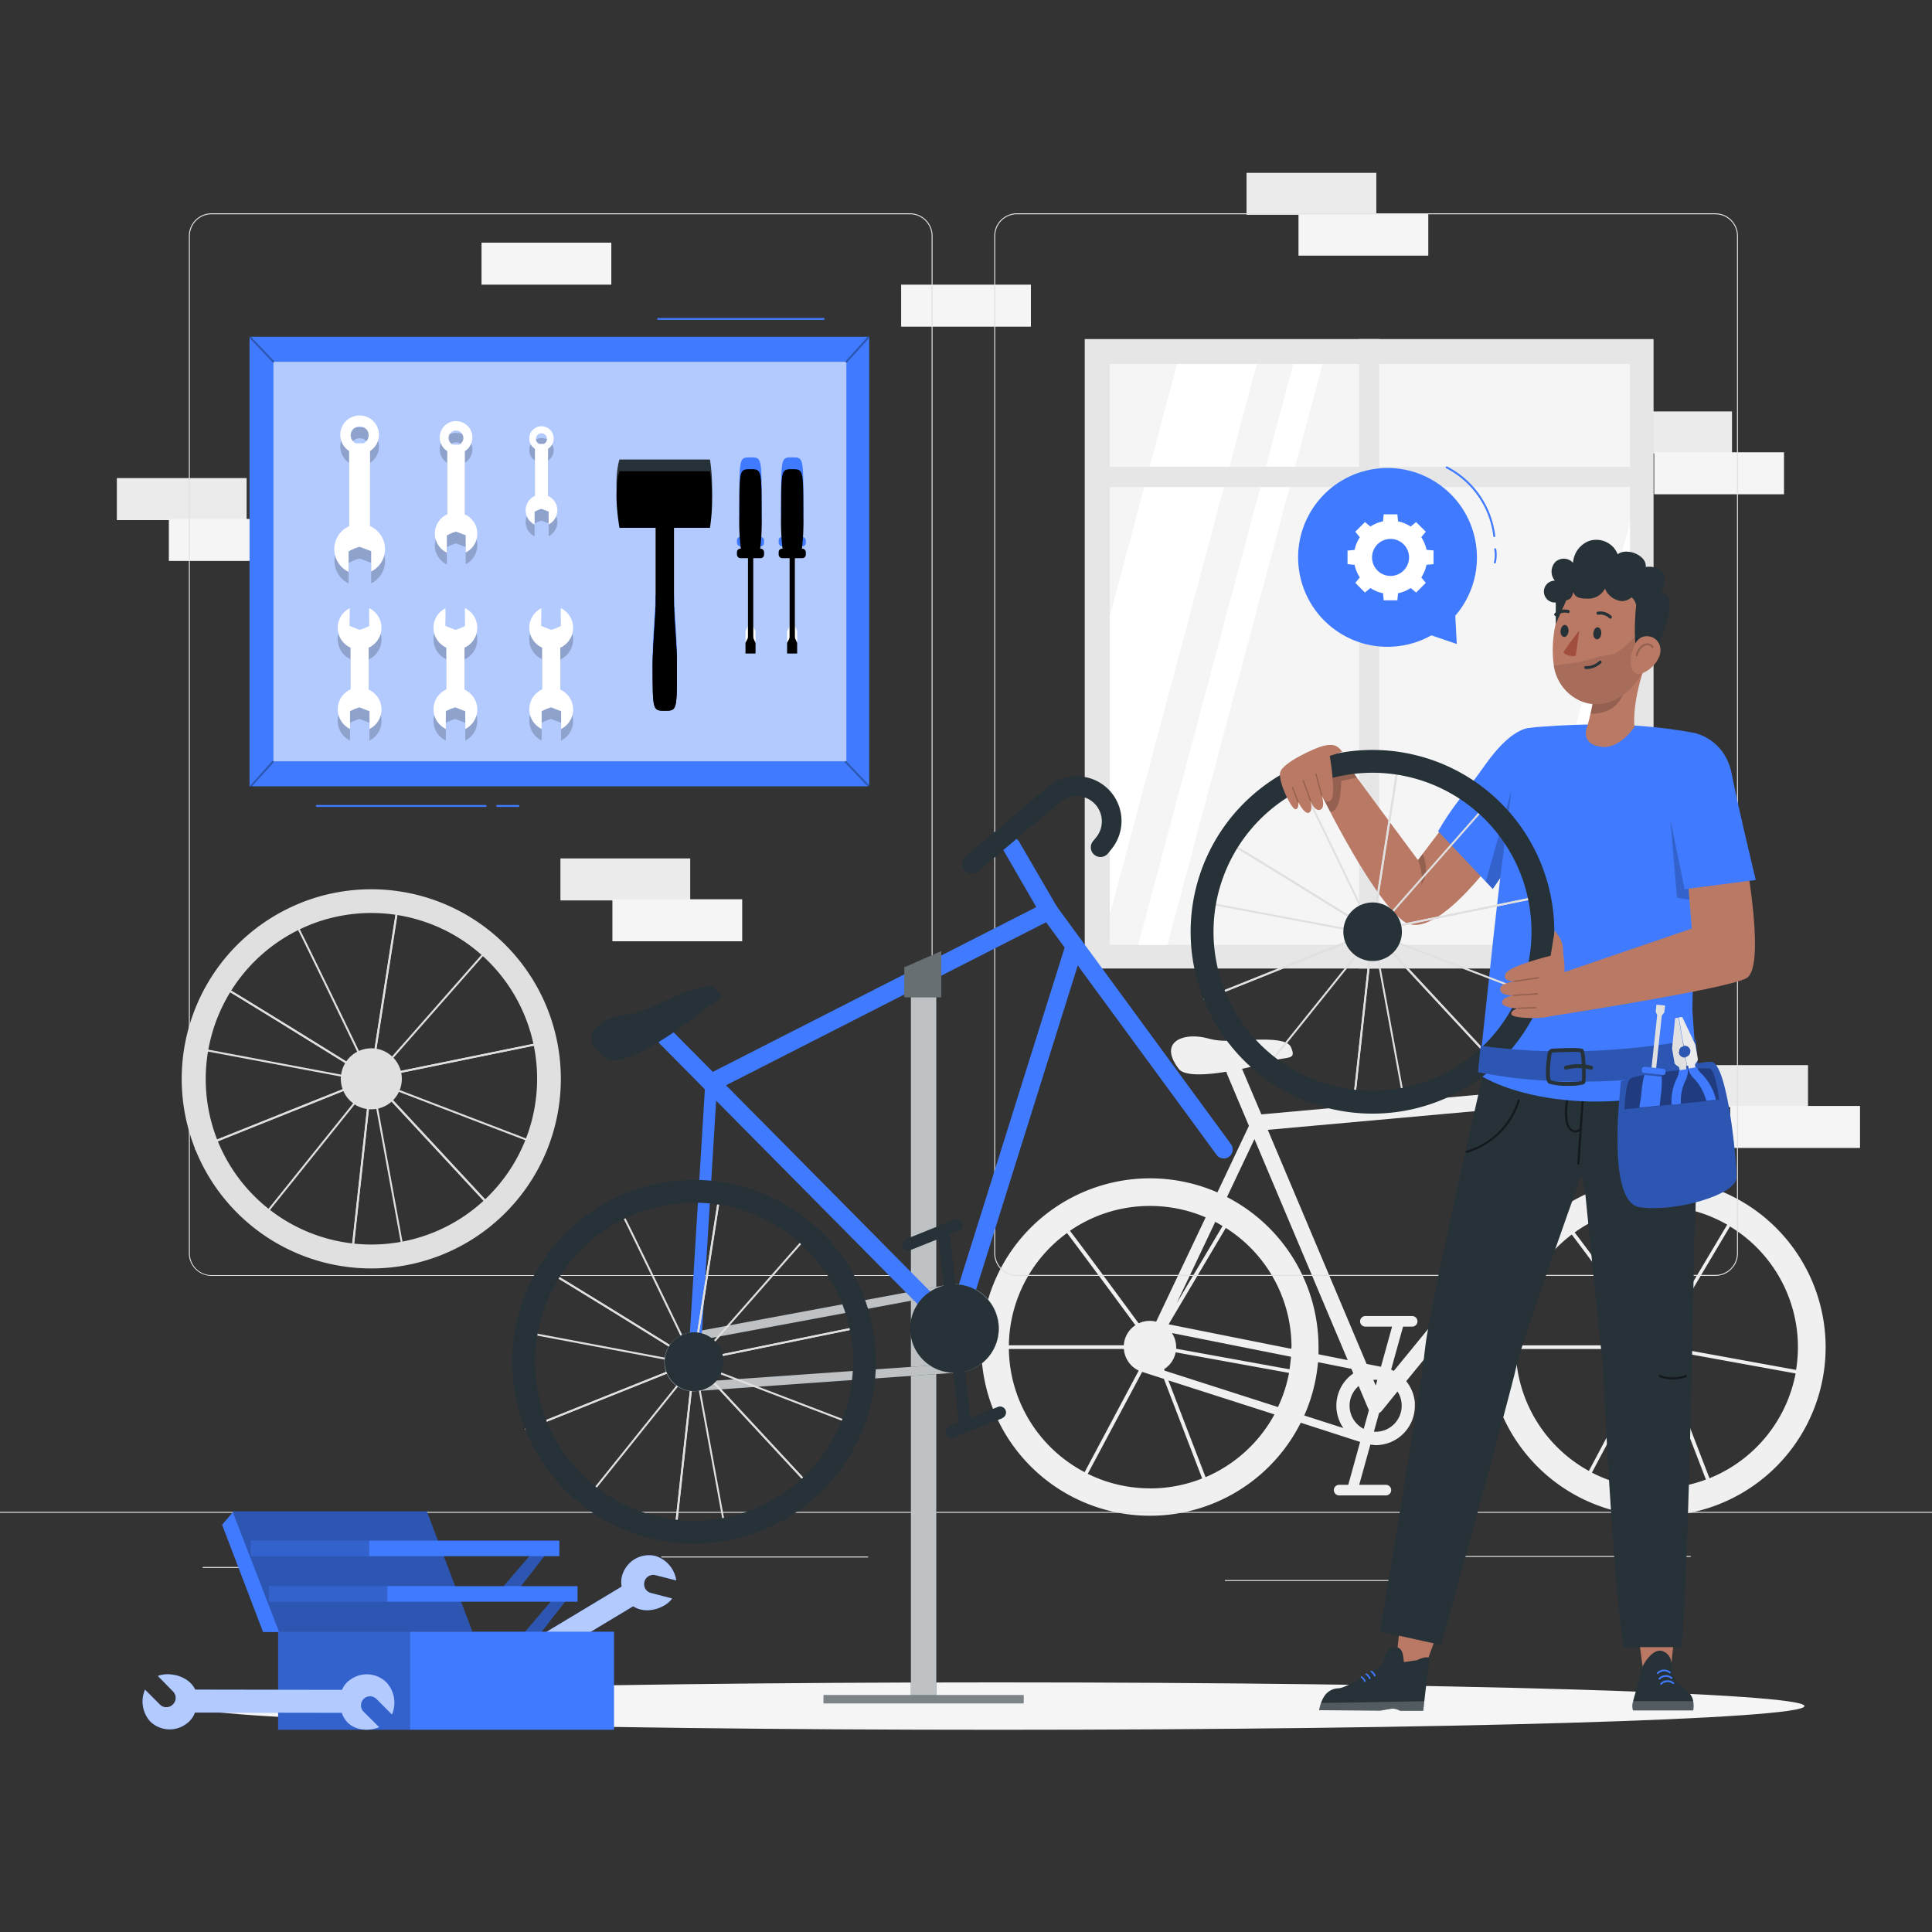 <svg xmlns="http://www.w3.org/2000/svg" viewBox="0 0 500 500"><rect x="0" y="0" width="500" height="500" fill="#333333" stroke="none"/><g id="freepik--background-complete--inject-140"><rect x="434.32" y="275.65" width="33.59" height="10.87" style="fill:#ebebeb"></rect><rect x="447.78" y="286.22" width="33.59" height="10.87" style="fill:#f5f5f5"></rect><rect x="414.65" y="106.48" width="33.59" height="10.87" style="fill:#ebebeb"></rect><rect x="428.11" y="117.05" width="33.59" height="10.87" style="fill:#f5f5f5"></rect><polygon points="91.18 326.32 90.68 326.27 95.81 279.58 50.66 297.66 50.47 297.2 96.39 278.8 91.18 326.32" style="fill:#e0e0e0"></polygon><polygon points="95.72 279.29 95.78 278.93 102.83 233.75 103.32 233.82 96.32 278.65 140.6 269.62 140.7 270.11 95.72 279.29" style="fill:#e0e0e0"></polygon><path d="M126.48,312.16l-30.62-33c-13.17-8.2-38.28-23.76-39.22-24.08l.12-.49c.85.18,35.45,21.71,39.39,24.16l.06,0,30.63,33Z" style="fill:#e0e0e0"></path><polygon points="91.14 326.32 90.65 326.27 95.77 279.58 50.62 297.66 50.44 297.2 96.36 278.8 91.14 326.32" style="fill:#e0e0e0"></polygon><polygon points="95.69 279.29 95.74 278.93 102.79 233.75 103.28 233.82 96.29 278.65 140.56 269.62 140.66 270.11 95.69 279.29" style="fill:#e0e0e0"></polygon><path d="M126.44,312.16l-30.61-33C82.66,271,57.55,255.41,56.6,255.09l.12-.49c.85.18,35.46,21.71,39.4,24.16l0,0,30.64,33Z" style="fill:#e0e0e0"></path><polygon points="66.78 316.99 66.39 316.68 95.8 280.04 48 271.05 48.09 270.55 96.71 279.7 66.78 316.99" style="fill:#e0e0e0"></polygon><polygon points="138.75 296.17 95.88 279.75 96.12 279.48 126.33 245.16 126.71 245.49 96.73 279.54 138.93 295.7 138.75 296.17" style="fill:#e0e0e0"></polygon><path d="M104.17,324l-8.11-44.27c-6.7-14-19.52-40.6-20.14-41.38l.35-.35c.63.61,18.25,37.35,20.26,41.54l0,.06,8.11,44.31Z" style="fill:#e0e0e0"></path><path d="M80.15,239.36a42.9,42.9,0,1,1-23.86,55.79h0a43,43,0,0,1,23.87-55.78m-2.29-5.71A49.06,49.06,0,1,0,141.64,261,49.06,49.06,0,0,0,77.86,233.65Z" style="fill:#e0e0e0"></path><circle cx="96.1" cy="279.19" r="7.9" transform="translate(-187.42 196.74) rotate(-54.79)" style="fill:#e0e0e0"></circle><path d="M428.79,305a43.89,43.89,0,0,0-8.87.9l-6-23.42h0l-2.49-17a2,2,0,0,0-.26-.74l12.56-4.16a5.69,5.69,0,0,1,4.65,10.32l-1.22.7a2.35,2.35,0,0,0,1.18,4.38,2.38,2.38,0,0,0,1.17-.31l1.21-.7a10.39,10.39,0,0,0-8.48-18.85l-23.53,7.79a2.35,2.35,0,0,0,1.48,4.47l7.17-2.38v.08l2.14,14.8-83.06,7.52-5-11.79a73.26,73.26,0,0,0,7.09-1.85c4.6-1.52,7.14-.17,5.57-3.75-1.28-2.92-10.45-1.73-16.63-1.67a16.75,16.75,0,0,1-4.68-.55c-6.44-1.81-13.3.74-7.6,8,1.65,1.72,6.95,1.43,12.21.57a1.86,1.86,0,0,0,.14.55l5.68,13.46-8.16,17.22a43.66,43.66,0,1,0,21.57,59.61L352,373.17l-3.07,11.1h-2.36a1.37,1.37,0,0,0,0,2.74h12.1a1.37,1.37,0,0,0,0-2.74h-6.91l2.89-10.4.19,0A9.23,9.23,0,0,0,356,374h0l.31,0a10.16,10.16,0,0,0,9.85-10.15c0-.2,0-.39,0-.58s0-.21,0-.32-.05-.4-.08-.6,0-.2-.05-.3a6,6,0,0,0-.13-.61l-.06-.26c-.06-.21-.12-.41-.19-.62l-.06-.17a10.15,10.15,0,0,0-1.45-2.67l-.12-.15a.94.94,0,0,0-.09-.12l49.44-60.52,2.58,10A43.68,43.68,0,1,0,428.79,305ZM316.4,317.29l-11.89,20,10-21.08C315.14,316.56,315.78,316.91,316.4,317.29Zm-18.78-5.19a36.34,36.34,0,0,1,14.4,2.95l-12.81,27a6.54,6.54,0,0,0-1.59-.21h0a6.73,6.73,0,0,0-2.94.64c-6.08-8.27-14.3-19.42-17.78-23.95A36.36,36.36,0,0,1,297.62,312.1Zm-21.49,7c3.17,4.16,10.91,14.63,17.71,23.86a6.71,6.71,0,0,0-3,5.2H261.09A36.53,36.53,0,0,1,276.13,319.12Zm-15,30h29.73a6.74,6.74,0,0,0,3.84,5.61l-14,26.28A36.55,36.55,0,0,1,261.09,349.12Zm36.55,36.08a36.35,36.35,0,0,1-16.17-3.76l14.08-26.38a2.67,2.67,0,0,0,.26.09l5.36,1.72,9.91,25.77A36.36,36.36,0,0,1,297.64,385.2ZM312,382.29l-9.63-25.05,27.46,8.81A36.7,36.7,0,0,1,312,382.29Zm18.78-18.14-29.38-9.43-.14-.37a6.71,6.71,0,0,0,3-4.37l29.34,5.33A36.23,36.23,0,0,1,330.73,364.15Zm3-9.77-29.39-5.33c0-.13,0-.26,0-.4a6.65,6.65,0,0,0-1.09-3.66l30.82,6.14C334,352.23,333.9,353.32,333.73,354.38Zm.44-5.3-31.78-6.35,14.8-24.94a36.49,36.49,0,0,1,17,30.86C334.18,348.79,334.17,348.94,334.17,349.08ZM317.54,309.8l7.11-15L348.79,352l-7.56-1.51c0-.61,0-1.22,0-1.83h0A43.67,43.67,0,0,0,317.54,309.8Zm30.12,59.78-10.12-3.25a43.32,43.32,0,0,0,3.56-13.8l8.64,1.72.5,1.19a10.15,10.15,0,0,0-2.58,14.14Zm5.27.21a6.72,6.72,0,0,1-1.31-11.09l2.5,5.92a2.69,2.69,0,0,0,.16.29Zm3.08.75-.45,0,1.35-4.86a2,2,0,0,0,.71-.56l4.05-5a6.67,6.67,0,0,1,1.09,3.66A6.75,6.75,0,0,1,356,370.54Zm-.6-13.45.6,0,.44,0-.41,1.5Zm5.31-2.3-.46-.22-.13-.07-.11-.05,3.09-11.12h2.36a1.37,1.37,0,0,0,0-2.74H353.36a1.37,1.37,0,0,0,0,2.74h6.91l-2.88,10.39-3.72-.74L328.1,292.4,410.29,285l1.79,7Zm68.06-42.69A36.39,36.39,0,0,1,447,316.94L431.72,342.6a6.59,6.59,0,0,0-2.54-.66L421.7,312.8A36.71,36.71,0,0,1,428.78,312.1Zm-11.07,1.73,7.41,28.84c-5.93-8.06-13.95-18.94-17.6-23.72A36.25,36.25,0,0,1,417.71,313.83Zm-10.94,5.67c3.39,4.47,11.08,14.87,17.75,23.94a6.68,6.68,0,0,0-2.45,4.74H392.25A36.52,36.52,0,0,1,406.77,319.5Zm-14.52,29.62h29.82a6.7,6.7,0,0,0,3.13,5.23l-14,26.32A36.52,36.52,0,0,1,392.25,349.12Zm36.54,36.08a36.36,36.36,0,0,1-16.8-4.09l14-26.31a6.81,6.81,0,0,0,2.75.59,7,7,0,0,0,2.05-.32l10.7,27.84A36.31,36.31,0,0,1,428.79,385.2Zm13.62-2.63L431.7,354.72a6.76,6.76,0,0,0,3.65-4.6l29.35,5.33A36.62,36.62,0,0,1,442.41,382.57Zm-6.92-33.38c0-.18,0-.35,0-.54a6.72,6.72,0,0,0-3-5.59l15.23-25.65a36.51,36.51,0,0,1,17.1,37.12Z" style="fill:#f0f0f0"></path><rect x="280.73" y="87.75" width="147.21" height="162.9" style="fill:#e6e6e6"></rect><rect x="287.21" y="94.2" width="134.64" height="150.33" style="fill:#f5f5f5"></rect><polygon points="325.26 94.2 287.21 236.71 287.21 159.56 304.62 94.2 325.26 94.2" style="fill:#fff"></polygon><polygon points="342.27 94.2 302.13 244.53 294.57 244.53 334.7 94.2 342.27 94.2" style="fill:#fff"></polygon><polygon points="421.85 135.19 421.85 212.35 413.32 244.53 392.68 244.53 421.85 135.19" style="fill:#fff"></polygon><rect x="351.72" y="87.75" width="5.23" height="162.9" style="fill:#e6e6e6"></rect><rect x="283.29" y="120.8" width="141.83" height="5.23" style="fill:#e6e6e6"></rect><rect x="30.24" y="123.73" width="33.59" height="10.87" style="fill:#ebebeb"></rect><rect x="43.7" y="134.3" width="33.59" height="10.87" style="fill:#f5f5f5"></rect><rect x="145.04" y="222.16" width="33.59" height="10.87" style="fill:#ebebeb"></rect><rect x="158.49" y="232.73" width="33.59" height="10.87" style="fill:#f5f5f5"></rect><rect x="124.62" y="62.8" width="33.59" height="10.87" style="fill:#f5f5f5"></rect><rect x="233.21" y="73.67" width="33.59" height="10.87" style="fill:#f5f5f5"></rect><rect x="322.6" y="44.73" width="33.59" height="10.87" style="fill:#ebebeb"></rect><rect x="336.05" y="55.29" width="33.59" height="10.87" style="fill:#f5f5f5"></rect><path d="M443.92,330.2H263.17a5.87,5.87,0,0,1-5.86-5.86V61.06a5.87,5.87,0,0,1,5.86-5.86H443.92a5.87,5.87,0,0,1,5.86,5.86V324.34A5.87,5.87,0,0,1,443.92,330.2ZM263.17,55.45a5.62,5.62,0,0,0-5.61,5.61V324.34a5.62,5.62,0,0,0,5.61,5.61H443.92a5.61,5.61,0,0,0,5.61-5.61V61.06a5.61,5.61,0,0,0-5.61-5.61Z" style="fill:#e0e0e0"></path><path d="M235.49,330.2H54.75a5.87,5.87,0,0,1-5.87-5.86V61.06a5.87,5.87,0,0,1,5.87-5.86H235.49a5.86,5.86,0,0,1,5.86,5.86V324.34A5.86,5.86,0,0,1,235.49,330.2ZM54.75,55.45a5.62,5.62,0,0,0-5.62,5.61V324.34A5.62,5.62,0,0,0,54.75,330H235.49a5.61,5.61,0,0,0,5.61-5.61V61.06a5.61,5.61,0,0,0-5.61-5.61Z" style="fill:#e0e0e0"></path><rect y="391.27" width="500" height="0.25" style="fill:#e0e0e0"></rect><rect x="52.46" y="405.53" width="16.06" height="0.25" style="fill:#e0e0e0"></rect><rect x="171.14" y="402.82" width="53.53" height="0.25" style="fill:#e0e0e0"></rect><rect x="69.52" y="414.82" width="36.25" height="0.25" style="fill:#e0e0e0"></rect><rect x="379.14" y="402.69" width="43.19" height="0.25" style="fill:#e0e0e0"></rect><rect x="431.24" y="402.69" width="6.33" height="0.25" style="fill:#e0e0e0"></rect><rect x="317" y="408.92" width="53.89" height="0.25" style="fill:#e0e0e0"></rect></g><g id="freepik--Shadow--inject-140"><path d="M467,441.53c0,3.39-93.51,6.14-208.87,6.14s-208.88-2.75-208.88-6.14,93.52-6.13,208.88-6.13S467,438.15,467,441.53Z" style="fill:#f5f5f5"></path></g><g id="freepik--tools-board--inject-140"><rect x="64.58" y="87.15" width="160.37" height="116.36" style="fill:#407BFF"></rect><rect x="70.77" y="93.64" width="148.27" height="103.38" style="fill:#fff;opacity:0.6"></rect><path d="M95.77,139.22V119.78a5,5,0,1,0-5.41,0v19.44A6.52,6.52,0,0,0,90.22,151v-5.28a13.26,13.26,0,0,1,2.84-1.19l3,1.13V151a6.51,6.51,0,0,0-.25-11.75Zm-2.71-25.8a2.28,2.28,0,0,1,1,4.36H92.11a2.28,2.28,0,0,1,1-4.36Z" style="isolation:isolate;opacity:0.2"></path><path d="M141.83,131.39v-12.2a3.16,3.16,0,1,0-3.39,0v12.2a4.09,4.09,0,0,0-.09,7.41v-3.32a8.11,8.11,0,0,1,1.79-.74l1.85.71v3.31a4.08,4.08,0,0,0-.16-7.37Zm-1.69-16.19a1.43,1.43,0,0,1,1.43,1.44,1.42,1.42,0,0,1-.83,1.29h-1.2a1.41,1.41,0,0,1-.84-1.29A1.43,1.43,0,0,1,140.14,115.2Z" style="isolation:isolate;opacity:0.2"></path><path d="M120.3,136.15V119.81a4.22,4.22,0,1,0-4.54,0v16.34a5.47,5.47,0,0,0-.12,9.92v-4.44a10.68,10.68,0,0,1,2.39-1l2.49.94V146a5.47,5.47,0,0,0-.22-9.87ZM118,114.47a1.92,1.92,0,0,1,.81,3.66h-1.61a1.92,1.92,0,0,1,.8-3.66Z" style="isolation:isolate;opacity:0.2"></path><path d="M95.41,181.46h0V170.67h0a5.66,5.66,0,0,0,.13-10.24V165a11.09,11.09,0,0,1-2.48,1l-2.56-1v-4.59a5.66,5.66,0,0,0,.22,10.2h0v10.79h0a5.66,5.66,0,0,0-.13,10.25v-4.58a11.2,11.2,0,0,1,2.47-1l2.57,1v4.59a5.66,5.66,0,0,0-.22-10.2Z" style="isolation:isolate;opacity:0.2"></path><path d="M120.2,181.46h0V170.67h0a5.65,5.65,0,0,0,.12-10.24V165a11,11,0,0,1-2.47,1l-2.56-1v-4.59a5.66,5.66,0,0,0,.22,10.2h0v10.79h0a5.66,5.66,0,0,0-.13,10.25v-4.58a11.2,11.2,0,0,1,2.47-1l2.57,1v4.59a5.66,5.66,0,0,0-.22-10.2Z" style="isolation:isolate;opacity:0.2"></path><path d="M145,181.46h0V170.67h0a5.65,5.65,0,0,0,.12-10.24V165a11.2,11.2,0,0,1-2.47,1l-2.56-1v-4.59a5.65,5.65,0,0,0,.22,10.2h0v10.79h0a5.66,5.66,0,0,0-.13,10.25v-4.58a11.2,11.2,0,0,1,2.47-1l2.57,1v4.59a5.66,5.66,0,0,0-.22-10.2Z" style="isolation:isolate;opacity:0.2"></path><path d="M174.44,153.9V131.47h-4.78V153.9c0,2.79-.76,10.78-.76,15,0,11.93,0,11.93,3.15,11.93s3.15,0,3.15-11.93C175.2,164.68,174.44,156.71,174.44,153.9Z" style="fill:#fff"></path><path d="M168.9,168.94c0-4.26.76-12.25.76-15h4.78c0,2.81.76,10.78.76,15,0,11.93,0,11.93-3.15,11.93S168.9,180.87,168.9,168.94Z" style="fill:#407BFF"></path><path d="M183.74,133.55H160.31c-.88-5.52-1.15-10.6,0-14.63h23.43A48.7,48.7,0,0,1,183.74,133.55Z" style="fill:#263238"></path><path d="M194.23,166.1h1.3v-2.63a.58.58,0,0,0-.06-.26l-.39-.85a1.42,1.42,0,0,1-.13-.61v-21.3h-1.38v21.27a1.37,1.37,0,0,1-.16.66l-.42.83a.6.6,0,0,0-.06.27v2.62Z" style="fill:#fff"></path><path d="M196.74,138.94a57.8,57.8,0,0,0,.37-8.57c0-12,0-12-2.88-12s-2.89,0-2.89,12a56.29,56.29,0,0,0,.38,8.57Z" style="fill:#407BFF"></path><rect x="190.72" y="138.94" width="7.02" height="2.46" rx="0.88" style="fill:#407BFF"></rect><path d="M205,166.1h1.3v-2.63a.75.75,0,0,0-.05-.26l-.39-.85a1.43,1.43,0,0,1-.14-.61v-21.3h-1.38v21.27a1.49,1.49,0,0,1-.15.66l-.42.83a.5.5,0,0,0-.07.27v2.62Z" style="fill:#fff"></path><path d="M207.54,138.94a57.8,57.8,0,0,0,.37-8.57c0-12,0-12-2.88-12s-2.88,0-2.88,12a57.8,57.8,0,0,0,.37,8.57Z" style="fill:#407BFF"></path><rect x="201.52" y="138.94" width="7.02" height="2.46" rx="0.88" style="fill:#407BFF"></rect><path d="M95.77,136.17V116.73a5,5,0,1,0-5.41,0v19.44A6.52,6.52,0,0,0,90.22,148V142.7a13.26,13.26,0,0,1,2.84-1.19l3,1.13v5.28a6.51,6.51,0,0,0-.25-11.75Zm-2.71-25.8a2.28,2.28,0,0,1,1,4.36H92.11a2.28,2.28,0,0,1,1-4.36Z" style="fill:#fff"></path><path d="M141.83,128.34v-12.2a3.16,3.16,0,1,0-3.39,0v12.2a4.09,4.09,0,0,0-.09,7.41v-3.31a8.1,8.1,0,0,1,1.79-.75l1.85.71v3.31a4.08,4.08,0,0,0-.16-7.37Zm-1.69-16.19a1.43,1.43,0,0,1,1.43,1.44,1.42,1.42,0,0,1-.83,1.29h-1.2a1.41,1.41,0,0,1-.84-1.29A1.43,1.43,0,0,1,140.14,112.15Z" style="fill:#fff"></path><path d="M120.3,133.1V116.76a4.22,4.22,0,1,0-4.54,0V133.1a5.47,5.47,0,0,0-.12,9.92v-4.44a10.68,10.68,0,0,1,2.39-1l2.49.94V143a5.47,5.47,0,0,0-.22-9.87ZM118,111.42a1.92,1.92,0,0,1,.81,3.66h-1.61a1.92,1.92,0,0,1,.8-3.66Z" style="fill:#fff"></path><path d="M95.41,178.42h0v-10.8h0a5.66,5.66,0,0,0,.13-10.24V162a11.09,11.09,0,0,1-2.48,1l-2.56-1v-4.58a5.65,5.65,0,0,0,.22,10.19h0v10.8h0a5.66,5.66,0,0,0-.13,10.24v-4.58a11.2,11.2,0,0,1,2.47-1l2.57,1v4.59a5.65,5.65,0,0,0-.22-10.19Z" style="fill:#fff"></path><path d="M120.2,178.42h0v-10.8h0a5.65,5.65,0,0,0,.12-10.24V162a11,11,0,0,1-2.47,1l-2.56-1v-4.58a5.65,5.65,0,0,0,.22,10.19h0v10.8h0a5.66,5.66,0,0,0-.13,10.24v-4.58a11.2,11.2,0,0,1,2.47-1l2.57,1v4.59a5.65,5.65,0,0,0-.22-10.19Z" style="fill:#fff"></path><path d="M145,178.42h0v-10.8h0a5.65,5.65,0,0,0,.12-10.24V162a11.2,11.2,0,0,1-2.47,1l-2.56-1v-4.58a5.64,5.64,0,0,0,.22,10.19h0v10.8h0a5.65,5.65,0,0,0-.13,10.24v-4.58a11.2,11.2,0,0,1,2.47-1l2.57,1v4.59a5.65,5.65,0,0,0-.22-10.19Z" style="fill:#fff"></path><path d="M219,93.89a.27.27,0,0,1-.17-.06.26.26,0,0,1,0-.36l5.64-6.22a.25.25,0,0,1,.35,0,.26.26,0,0,1,0,.36l-5.63,6.22A.27.27,0,0,1,219,93.89Z" style="opacity:0.3"></path><path d="M70.77,93.89a.27.27,0,0,1-.18-.08l-6-6.3a.25.25,0,0,1,0-.35.26.26,0,0,1,.36,0l6,6.3a.25.25,0,0,1,0,.35A.24.24,0,0,1,70.77,93.89Z" style="opacity:0.3"></path><path d="M65,203.64a.27.27,0,0,1-.17-.06.26.26,0,0,1,0-.36L70.42,197a.25.25,0,0,1,.35,0,.26.26,0,0,1,0,.36l-5.64,6.22A.27.27,0,0,1,65,203.64Z" style="opacity:0.3"></path><path d="M224.85,203.72a.25.25,0,0,1-.18-.08l-6-6.3a.24.24,0,0,1,0-.35.25.25,0,0,1,.36,0l6,6.3a.25.25,0,0,1,0,.35A.28.28,0,0,1,224.85,203.72Z" style="opacity:0.3"></path><path d="M125.68,208.83H82a.25.25,0,0,1,0-.5h43.68a.25.25,0,0,1,0,.5Z" style="fill:#407BFF"></path><path d="M134.15,208.83h-5.46a.25.25,0,0,1,0-.5h5.46a.25.25,0,0,1,0,.5Z" style="fill:#407BFF"></path><path d="M213.15,82.79H170.34a.25.25,0,0,1,0-.5h42.81a.25.25,0,0,1,0,.5Z" style="fill:#407BFF"></path><path d="M174.44,157V134.52h-4.78V157c0,2.79-.76,10.78-.76,15,0,11.94,0,11.94,3.15,11.94s3.15,0,3.15-11.94C175.2,167.73,174.44,159.76,174.44,157Z"></path><path d="M168.9,172c0-4.25.76-12.24.76-15h4.78c0,2.81.76,10.78.76,15,0,11.94,0,11.94-3.15,11.94S168.9,183.92,168.9,172Z"></path><path d="M183.74,136.6H160.31c-.88-5.52-1.15-10.6,0-14.63h23.43A48.7,48.7,0,0,1,183.74,136.6Z"></path><path d="M194.23,169.14h1.3v-2.63a.57.57,0,0,0-.06-.25l-.39-.85a1.42,1.42,0,0,1-.13-.61V143.5h-1.38v21.27a1.4,1.4,0,0,1-.16.66l-.42.82a.67.67,0,0,0-.06.28v2.61Z"></path><path d="M196.74,142a57.87,57.87,0,0,0,.37-8.57c0-12,0-12-2.88-12s-2.89,0-2.89,12a56.36,56.36,0,0,0,.38,8.57Z"></path><rect x="190.72" y="141.99" width="7.02" height="2.46" rx="0.88"></rect><path d="M205,169.14h1.3v-2.63a.74.74,0,0,0-.05-.25l-.39-.85a1.43,1.43,0,0,1-.14-.61V143.5h-1.38v21.27a1.52,1.52,0,0,1-.15.66l-.42.82a.55.55,0,0,0-.07.28v2.61Z"></path><path d="M207.54,142a57.87,57.87,0,0,0,.37-8.57c0-12,0-12-2.88-12s-2.88,0-2.88,12a57.87,57.87,0,0,0,.37,8.57Z"></path><rect x="201.52" y="141.99" width="7.02" height="2.46" rx="0.88"></rect></g><g id="freepik--Toolbox--inject-140"><g id="freepik--freepik--Tools--inject-16--inject-140"><polygon points="147.45 412.94 135.81 427.89 131.64 427.25 143.91 412.94 147.45 412.94" style="fill:#407BFF"></polygon><polygon points="147.45 412.94 135.81 427.89 131.64 427.25 143.91 412.94 147.45 412.94" style="isolation:isolate;opacity:0.3"></polygon><polygon points="143.91 398.81 132.27 413.75 128.1 413.12 140.38 398.81 143.91 398.81" style="fill:#407BFF"></polygon><polygon points="143.91 398.81 132.27 413.75 128.1 413.12 140.38 398.81 143.91 398.81" style="isolation:isolate;opacity:0.3"></polygon><polygon points="110.45 391.15 60.19 391.15 71.98 422.28 122.24 422.28 110.45 391.15" style="fill:#407BFF"></polygon><polygon points="110.45 391.15 60.19 391.15 71.98 422.28 122.24 422.28 110.45 391.15" style="isolation:isolate;opacity:0.3"></polygon><rect x="69.62" y="410.5" width="79.85" height="4.02" style="fill:#407BFF"></rect><rect x="69.62" y="410.5" width="30.65" height="4.02" style="isolation:isolate;opacity:0.2"></rect><rect x="64.91" y="398.71" width="79.85" height="4.02" style="fill:#407BFF"></rect><rect x="64.91" y="398.71" width="30.65" height="4.02" style="isolation:isolate;opacity:0.2"></rect><polygon points="60.27 391.36 57.48 394.6 68.08 422.37 72.23 422.37 60.27 391.36" style="fill:#407BFF"></polygon><path d="M169.6,407.64,175,409a7.74,7.74,0,0,0-5.42-6.32,7.21,7.21,0,0,0-8.33,4.39,6.22,6.22,0,0,0-.36,3.54l-32.53,19.57c-3.81-3.2-8.32-.79-10.18,1.82l5.37,1.3a2.36,2.36,0,0,1-1,4.61l-.17-.05L117,436.5a7.76,7.76,0,0,0,5.42,6.33,7.24,7.24,0,0,0,8.44-4.23,5.73,5.73,0,0,0,.48-3.34l32.53-19.57c3.2,2.19,8.24.6,10.07-2l-5.43-1.41a2.35,2.35,0,0,1-1.76-2.83v-.05A2.37,2.37,0,0,1,169.6,407.64Z" style="fill:#407BFF"></path><path d="M169.6,407.64,175,409a7.74,7.74,0,0,0-5.42-6.32,7.21,7.21,0,0,0-8.33,4.39,6.22,6.22,0,0,0-.36,3.54l-32.53,19.57c-3.81-3.2-8.32-.79-10.18,1.82l5.37,1.3a2.36,2.36,0,0,1-1,4.61l-.17-.05L117,436.5a7.76,7.76,0,0,0,5.42,6.33,7.24,7.24,0,0,0,8.44-4.23,5.73,5.73,0,0,0,.48-3.34l32.53-19.57c3.2,2.19,8.24.6,10.07-2l-5.43-1.41a2.35,2.35,0,0,1-1.76-2.83v-.05A2.37,2.37,0,0,1,169.6,407.64Z" style="fill:#fff;isolation:isolate;opacity:0.6"></path><rect x="71.98" y="422.28" width="86.93" height="25.38" style="fill:#407BFF"></rect><rect x="71.98" y="422.28" width="34.18" height="25.38" style="isolation:isolate;opacity:0.2"></rect><path d="M41.45,441.21l-3.92-3.93a7.73,7.73,0,0,0,1.36,8.24,7.21,7.21,0,0,0,9.42.53,6.22,6.22,0,0,0,2.14-2.84l38,.06c1.61,4.71,6.72,5,9.67,3.71l-3.94-3.9a2.35,2.35,0,1,1,3.33-3.31l3.93,3.94a7.76,7.76,0,0,0-1.38-8.25,7.22,7.22,0,0,0-9.42-.74,5.7,5.7,0,0,0-2.13,2.62l-38-.06c-1.61-3.54-6.71-4.71-9.65-3.54l3.92,4a2.35,2.35,0,0,1,0,3.33l0,0A2.36,2.36,0,0,1,41.45,441.21Z" style="fill:#407BFF"></path><path d="M41.45,441.21l-3.92-3.93a7.73,7.73,0,0,0,1.36,8.24,7.21,7.21,0,0,0,9.42.53,6.22,6.22,0,0,0,2.14-2.84l38,.06c1.61,4.71,6.72,5,9.67,3.71l-3.94-3.9a2.35,2.35,0,1,1,3.33-3.31l3.93,3.94a7.76,7.76,0,0,0-1.38-8.25,7.22,7.22,0,0,0-9.42-.74,5.7,5.7,0,0,0-2.13,2.62l-38-.06c-1.61-3.54-6.71-4.71-9.65-3.54l3.92,4a2.35,2.35,0,0,1,0,3.33l0,0A2.36,2.36,0,0,1,41.45,441.21Z" style="fill:#fff;isolation:isolate;opacity:0.6"></path></g></g><g id="freepik--Bike--inject-140"><rect x="235.74" y="252.53" width="6.57" height="186.16" style="fill:#263238"></rect><g style="opacity:0.7"><rect x="235.74" y="252.53" width="6.57" height="186.16" style="fill:#fff"></rect></g><rect x="213.14" y="438.69" width="51.77" height="2.14" style="fill:#263238"></rect><g style="opacity:0.4"><rect x="213.14" y="438.69" width="51.77" height="2.14" style="fill:#fff"></rect></g><g id="freepik--freepik--Character--inject-280--inject-140"><path d="M177.66,347.52h0a5.23,5.23,0,0,1,1.4-.35l.08,0,.08,0,66.63-12.41a9.13,9.13,0,0,1,4.54,17.54,9,9,0,0,1-2.15.57l-68,4.79,0,0,0,0a5.28,5.28,0,0,1-2.54-10.14m-.86-2.15A7.59,7.59,0,0,0,180.46,360l68-4.82a12,12,0,0,0,2.77-.72,11.45,11.45,0,0,0-5.77-22l-66.71,12.4a7.23,7.23,0,0,0-2,.49Z" style="fill:#263238"></path><path d="M177.66,347.52h0a5.23,5.23,0,0,1,1.4-.35l.08,0,.08,0,66.63-12.41a9.13,9.13,0,0,1,4.54,17.54,9,9,0,0,1-2.15.57l-68,4.79,0,0,0,0a5.28,5.28,0,0,1-2.54-10.14m-.86-2.15A7.59,7.59,0,0,0,180.46,360l68-4.82a12,12,0,0,0,2.77-.72,11.45,11.45,0,0,0-5.77-22l-66.71,12.4a7.23,7.23,0,0,0-2,.49Z" style="fill:#fff;opacity:0.7"></path><path d="M247.86,346a1.57,1.57,0,0,1-.3.12,2.31,2.31,0,0,1-2.2-.62l-74.51-75.28a2.31,2.31,0,1,1,3.29-3.25l71.8,72.52,29.94-95.37a2.31,2.31,0,0,1,4.41,1.39l-31.06,99A2.31,2.31,0,0,1,247.86,346Z" style="fill:#407BFF"></path><path d="M180.2,353.85a1.56,1.56,0,0,1-2-.86,1.52,1.52,0,0,1-.1-.67l4.43-72.18a1.55,1.55,0,0,1,3.09,0,.92.92,0,0,1,0,.16l-4.43,72.17A1.56,1.56,0,0,1,180.2,353.85Z" style="fill:#407BFF"></path><path d="M317.58,299.65a2.31,2.31,0,0,1-2.73-.78l-44.12-60.19-85.62,43.61a2.32,2.32,0,1,1-2.11-4.14l87.38-44.51a2.32,2.32,0,0,1,2.92.69l45.28,61.78a2.31,2.31,0,0,1-.5,3.23A2,2,0,0,1,317.58,299.65Z" style="fill:#407BFF"></path><path d="M272.29,237.87a2.31,2.31,0,0,1-2.88-1l-9.66-16.71a2.31,2.31,0,1,1,4-2.33l9.71,16.7a2.31,2.31,0,0,1-.85,3.16h0Z" style="fill:#407BFF"></path><path d="M157.47,274.17c4.55,2.06,19.37-8.41,23.54-11.92s7.38-3.17,4.25-6.25c-2.57-2.52-11.65,2.56-18.09,5.22a18.66,18.66,0,0,1-5.12,1.37C154.56,263.4,148.46,268.94,157.47,274.17Z" style="fill:#263238"></path><path d="M250.39,370.6a1.53,1.53,0,0,1-2-.86,1.4,1.4,0,0,1-.11-.4l-5.63-50.74a1.55,1.55,0,0,1,3.07-.34L251.34,369A1.55,1.55,0,0,1,250.39,370.6Z" style="fill:#263238"></path><path d="M248.32,318.45l-12.66,5.06a1.54,1.54,0,1,1-1.14-2.86l12.65-5.07a1.55,1.55,0,0,1,1.15,2.87Z" style="fill:#263238"></path><path d="M259.49,367,246.84,372a1.54,1.54,0,1,1-1.15-2.86l12.65-5.07a1.55,1.55,0,0,1,1.15,2.87Z" style="fill:#263238"></path><path d="M251.51,226.06a2.47,2.47,0,0,1-1.91-.89,2.5,2.5,0,0,1,.29-3.52l21.33-18a11.55,11.55,0,0,1,16.55,15.95l-1,1.24a2.5,2.5,0,1,1-3.93-3.1l1-1.23a6.55,6.55,0,0,0-9.39-9l-21.34,18A2.47,2.47,0,0,1,251.51,226.06Z" style="fill:#263238"></path><polygon points="174.92 397.63 174.42 397.58 179.33 352.8 136.04 370.14 135.85 369.68 179.92 352.03 174.92 397.63" style="fill:#e0e0e0"></polygon><polygon points="179.25 352.52 179.31 352.17 186.07 308.82 186.56 308.9 179.85 351.89 222.31 343.22 222.41 343.71 179.25 352.52" style="fill:#e0e0e0"></polygon><path d="M208.76,384.05,179.39,352.4c-12.63-7.86-36.7-22.78-37.62-23.1l.12-.48c.8.16,31.62,19.33,37.8,23.17l.05.05,29.39,31.67Z" style="fill:#e0e0e0"></path><polygon points="174.88 397.63 174.39 397.58 179.3 352.8 136 370.14 135.82 369.68 179.89 352.03 174.88 397.63" style="fill:#e0e0e0"></polygon><polygon points="179.22 352.52 179.27 352.17 186.04 308.82 186.53 308.9 179.82 351.89 222.28 343.22 222.38 343.71 179.22 352.52" style="fill:#e0e0e0"></polygon><path d="M208.73,384.05,179.36,352.4c-12.63-7.86-36.71-22.78-37.62-23.1l.11-.48c.81.16,31.63,19.33,37.8,23.17l0,.05,29.39,31.67Z" style="fill:#e0e0e0"></path><polygon points="151.51 388.68 151.12 388.37 179.32 353.24 133.48 344.61 133.58 344.12 180.23 352.9 151.51 388.68" style="fill:#e0e0e0"></polygon><polygon points="220.54 368.71 179.4 352.96 179.64 352.69 208.62 319.76 209 320.09 180.25 352.75 220.72 368.24 220.54 368.71" style="fill:#e0e0e0"></polygon><path d="M187.36,395.4l-7.78-42.47c-6.43-13.41-18.72-38.93-19.32-39.69l.36-.35c.58.58,16.29,33.3,19.43,39.85l0,.07,7.78,42.5Z" style="fill:#e0e0e0"></path><path d="M164.33,314.21a41.15,41.15,0,1,1-22.9,53.51h0a41.19,41.19,0,0,1,22.9-53.5m-2.2-5.48a47.06,47.06,0,1,0,61.18,26.19A47.05,47.05,0,0,0,162.13,308.73Z" style="fill:#263238"></path><circle cx="179.63" cy="352.41" r="7.58" transform="translate(-214.97 379.93) rotate(-66.98)" style="fill:#263238"></circle></g><polygon points="243.6 258.1 234.03 258.1 234.03 250.34 243.6 246.13 243.6 258.1" style="fill:#263238"></polygon><polygon points="243.6 258.1 234.03 258.1 234.03 250.34 243.6 246.13 243.6 258.1" style="fill:#fff;opacity:0.3"></polygon><path d="M176.81,345.37a7.58,7.58,0,1,1-4.22,9.86A7.6,7.6,0,0,1,176.81,345.37Z" style="fill:#263238"></path><path d="M242.74,333.21a11.45,11.45,0,1,0,14.89,6.37h0a11.45,11.45,0,0,0-14.87-6.38Z" style="fill:#263238"></path></g><g id="freepik--speech-bubble--inject-140"><circle cx="359.1" cy="144.26" r="23.14" transform="translate(28.82 345.96) rotate(-53.3)" style="fill:#407BFF"></circle><polygon points="370.56 158.31 369.89 164.24 377.01 166.67 376.63 159.29 370.56 158.31" style="fill:#407BFF"></polygon><path d="M386.72,139a.26.26,0,0,1-.25-.23,22.77,22.77,0,0,0-12.19-17.59.25.25,0,0,1-.11-.33.25.25,0,0,1,.34-.12,23.27,23.27,0,0,1,12.46,18,.25.25,0,0,1-.22.27Z" style="fill:#407BFF"></path><path d="M386.87,145.81h-.06a.25.25,0,0,1-.19-.3,8,8,0,0,0,.09-3.31.27.27,0,0,1,.21-.3.26.26,0,0,1,.29.21,8.7,8.7,0,0,1-.1,3.52A.26.26,0,0,1,386.87,145.81Z" style="fill:#407BFF"></path><path d="M351.92,139.05a9.34,9.34,0,0,0-1.35,3.27l-1.83.17V146l1.83.17a9.34,9.34,0,0,0,1.35,3.27l-1.17,1.41,2.5,2.5,1.41-1.17a9.15,9.15,0,0,0,3.27,1.35l.17,1.83h3.54l.17-1.83a9.15,9.15,0,0,0,3.27-1.35l1.41,1.17,2.5-2.5-1.16-1.41a9.53,9.53,0,0,0,1.35-3.27L371,146v-3.54l-1.82-.17a9.53,9.53,0,0,0-1.35-3.27l1.16-1.41-2.5-2.5-1.41,1.16a9.53,9.53,0,0,0-3.27-1.35l-.17-1.82H358.1l-.17,1.82a9.53,9.53,0,0,0-3.27,1.35l-1.41-1.16-2.5,2.5Zm11.34,1.82a4.79,4.79,0,1,1-6.77,0A4.8,4.8,0,0,1,363.26,140.87Z" style="fill:#fff"></path></g><g id="freepik--Character--inject-140"><polygon points="374.9 414.85 367.63 434.49 361.04 432.36 363.31 411.63 374.9 414.85" style="fill:#b97964"></polygon><path d="M368.34,442.75l-6,0a4.5,4.5,0,0,0-1.91-.57c-.71.08-3.18.53-3.18.53l-15.88-.12a14.56,14.56,0,0,1,.48-1.78,8.37,8.37,0,0,1,.76-1.64,4.49,4.49,0,0,1,3.81-2.24c2.22-.12,9.25-4.74,9.25-4.74a4.19,4.19,0,0,0,2.71-3.57,3.39,3.39,0,0,1,2.27-2.33c1.46-.2,2.26.72,2.46,2.18l.23,1.69,3.36-.5s3.42-1.69,3.24,0c-.1,1-.7,5.19-1.09,8.55-.09.78-.17,1.53-.25,2.18h0C368.46,441.76,368.34,442.75,368.34,442.75Z" style="fill:#263238"></path><g style="opacity:0.2"><path d="M341.39,442.55l15.88.12s2.47-.45,3.18-.53a4.5,4.5,0,0,1,1.91.57l6,0s.12-1,.28-2.43l-26.75.45A14.56,14.56,0,0,0,341.39,442.55Z" style="fill:#fff"></path></g><path d="M352.2,433.86a.21.21,0,0,1,.27,0,2.68,2.68,0,0,1,.94,1.1c.12.24-.24.48-.36.23a2.45,2.45,0,0,0-.82-1,.22.22,0,0,1,0-.34Z" style="fill:#407BFF"></path><path d="M353.46,433.12a.24.24,0,0,1,.28,0,2.81,2.81,0,0,1,.94,1.1c.12.25-.24.48-.36.23a2.39,2.39,0,0,0-.83-1,.21.21,0,0,1,0-.33Z" style="fill:#407BFF"></path><path d="M354.77,432.44a.23.23,0,0,1,.28,0,2.68,2.68,0,0,1,.94,1.1c.11.24-.24.48-.36.23a2.47,2.47,0,0,0-.83-1,.22.22,0,0,1,0-.34Z" style="fill:#407BFF"></path><polygon points="422.39 411.36 425.3 432.73 432.26 433.08 434.52 412.48 422.39 411.36" style="fill:#b97964"></polygon><path d="M438.2,442.65H422.62a3.93,3.93,0,0,1,.05-2.4,7.83,7.83,0,0,1,.23-.89s0,0,0-.05c.14-.48.31-1.08.49-1.72.71-2.6,1.55-6,1.55-6s2.59-5.55,5.62-4.17c2.67,1.22,2,4.7,2,4.7a6.83,6.83,0,0,0,2.28,3.84c1.25,1.11,2.49,2,3.09,3.36a4.24,4.24,0,0,1,.26.83s0,.07,0,.11A6.56,6.56,0,0,1,438.2,442.65Z" style="fill:#263238"></path><g style="opacity:0.2"><path d="M422.67,440.25a3.93,3.93,0,0,0-.05,2.4H438.2a6.56,6.56,0,0,0,.06-2.4Z" style="fill:#fff"></path></g><path d="M432,433a2.1,2.1,0,0,0-2.82.18.23.23,0,0,1-.32-.33,2.56,2.56,0,0,1,3.46-.17c.24.18-.09.5-.32.32Z" style="fill:#407BFF"></path><path d="M432.43,434.44a2.09,2.09,0,0,0-2.82.17c-.21.21-.53-.12-.32-.32a2.56,2.56,0,0,1,3.46-.18c.24.18-.09.51-.32.33Z" style="fill:#407BFF"></path><path d="M432.87,435.77a2.1,2.1,0,0,0-2.82.18c-.21.21-.53-.12-.32-.33a2.56,2.56,0,0,1,3.46-.17c.24.18-.09.5-.32.32Z" style="fill:#407BFF"></path><path d="M438.49,275.8l-33.63.29-20.47-.62s-14.38,62-15.6,73.64-11.7,73.12-11.7,73.12L373,425.72s18.1-65.7,19.41-72c1.13-5.5,13.71-40.78,16.92-49.75q.48,2.76,1,5.51c.81,8.27,3.42,34.64,4.55,44.46,0,0,2.47,56.06,5.33,72.34l15,0c2-23.11,3.24-104.28,3.24-104.28h0C439.53,304.36,438.49,275.8,438.49,275.8Z" style="fill:#263238"></path><g style="opacity:0.5"><path d="M392.78,284.73a19.76,19.76,0,0,1-13.26,13.1.28.28,0,0,0,.15.53,20.36,20.36,0,0,0,13.64-13.48c.11-.34-.42-.48-.53-.15Z"></path><path d="M409.87,284.73c-.38,5.47-.74,10.95-1.11,16.42,0,.35-.56.35-.54,0,.19-2.81.37-5.62.56-8.43-1.35,1-2.93-.23-3.37-1.62a13.74,13.74,0,0,1,.11-7.2.27.27,0,0,1,.53.14,15.83,15.83,0,0,0-.45,4.85,6.9,6.9,0,0,0,.52,2.54c.44.84,1.53,1.56,2.4.79a.26.26,0,0,1,.3,0c.16-2.48.33-5,.5-7.45C409.34,284.38,409.88,284.38,409.87,284.73Z"></path><path d="M426,285.66a13.81,13.81,0,0,0,12.72,13.9c.35,0,.34-.52,0-.54a13.26,13.26,0,0,1-12.18-13.36.27.27,0,0,0-.54,0Z"></path><path d="M429.49,356.39a10.07,10.07,0,0,0,6.91,0c.33-.12.19-.64-.14-.52a9.57,9.57,0,0,1-6.63,0c-.32-.12-.47.4-.14.52Z"></path></g><path d="M347.5,196.19c.12.37,19.46,26.39,19.46,26.39l13.84-18.23s9.86,13.36,9.43,13.47S371.86,245,363.07,238.29s-22.79-36.06-22.79-36.06Z" style="fill:#b97964"></path><path d="M367,222.58s1.49,3.5.77,6.46a6.63,6.63,0,0,0,1.23-3.77,9.58,9.58,0,0,0-.8-4.27Z" style="isolation:isolate;opacity:0.2"></path><path d="M397.64,188.63c5.76,4.2,6.48,16-11.32,41.44l-14.14-14.94c3.67-6.46,6.85-9.63,12.28-17.32C393,185.89,397.64,188.63,397.64,188.63Z" style="fill:#407BFF"></path><path d="M397.5,188.18c4.58-.28,22.88-2.12,41.56,1.63L438,261.41s.49,9.48,1.69,19C420.13,288,395,285.72,382.57,278c.13.31.93-7.51,2.15-19,2.14-20.19,5.57-51.66,8.9-69.82C393.71,188.72,397.05,188.21,397.5,188.18Z" style="fill:#407BFF"></path><polygon points="388.25 227.25 391.18 204.5 384.53 228.18 386.31 230.07 388.25 227.25" style="isolation:isolate;opacity:0.2"></polygon><path d="M344.2,210s.88.51,1.9-1.37,1-6.52,1-6.52l4.05-.85L350,199l-6.75.3-1.51,2-.88,2.08Z" style="isolation:isolate;opacity:0.2"></path><polygon points="350.52 286.35 350.02 286.3 354.93 241.52 311.64 258.86 311.45 258.4 355.52 240.75 355.48 241.16 350.52 286.35" style="fill:#e0e0e0"></polygon><polygon points="354.85 241.24 361.67 197.54 362.16 197.62 355.45 240.61 397.91 231.94 398.01 232.43 354.85 241.24" style="fill:#e0e0e0"></polygon><path d="M384.36,272.76,355,241.12c-12.63-7.86-36.71-22.78-37.62-23.1l.12-.49c.8.17,31.62,19.34,37.79,23.18l.05,0,29.4,31.67Z" style="fill:#e0e0e0"></path><polygon points="350.48 286.35 349.99 286.3 354.9 241.52 311.6 258.86 311.42 258.4 355.49 240.75 355.44 241.16 350.48 286.35" style="fill:#e0e0e0"></polygon><polygon points="354.81 241.24 361.63 197.54 362.13 197.62 355.42 240.61 397.88 231.94 397.98 232.43 354.81 241.24" style="fill:#e0e0e0"></polygon><path d="M384.33,272.76,355,241.12c-12.63-7.86-36.71-22.78-37.63-23.1l.12-.49c.81.17,31.63,19.34,37.8,23.18l.05,0,29.39,31.67Z" style="fill:#e0e0e0"></path><polygon points="327.11 277.4 326.72 277.09 354.92 241.96 309.08 233.33 309.17 232.84 355.83 241.62 327.11 277.4" style="fill:#e0e0e0"></polygon><polygon points="396.14 257.43 355 241.68 355.23 241.41 384.22 208.48 384.6 208.81 355.85 241.47 396.32 256.96 396.14 257.43" style="fill:#e0e0e0"></polygon><path d="M363,284.12l-7.78-42.47c-6.43-13.41-18.72-38.93-19.33-39.69l.36-.35c.59.58,16.29,33.3,19.44,39.85l0,.07,7.78,42.5Z" style="fill:#e0e0e0"></path><path d="M339.92,202.93A41.15,41.15,0,1,1,317,256.44h0a41.18,41.18,0,0,1,22.89-53.5m-2.19-5.48a47.06,47.06,0,1,0,61.18,26.19A47.05,47.05,0,0,0,337.73,197.45Z" style="fill:#263238"></path><circle cx="355.23" cy="241.13" r="7.58" transform="translate(-35.1 419.94) rotate(-58.78)" style="fill:#263238"></circle><path d="M344.15,195.69s1.69,9.72.34,11.29-2.44-1.18-2.44-1.18,1,3.1-.25,3.71c-1.52.72-2.64-2.17-2.64-2.17s.72,2.57-.44,3-2.7-2.69-2.7-2.69.17,1.9-.82,1.77-4.3-6.81-3.93-9.38,9.09-6.51,11.17-7,3.56-.48,4.9,1.5l-3.19,1.09Z" style="fill:#b97964"></path><path d="M341.9,205.85h0l-1.49-5.5a.14.14,0,0,1,.11-.17.14.14,0,0,1,.19.09l1.49,5.49a.15.15,0,0,1-.11.18A.16.16,0,0,1,341.9,205.85Z" style="opacity:0.2"></path><path d="M339,207.25h0l-1.85-5.16a.15.15,0,0,1,.1-.19.16.16,0,0,1,.2.08l1.85,5.17a.14.14,0,0,1-.1.18A.14.14,0,0,1,339,207.25Z" style="opacity:0.2"></path><path d="M335.81,207.56l-1.49-3.8a.16.16,0,0,1,.29-.11l1.49,3.8a.16.16,0,0,1-.29.11Z" style="opacity:0.2"></path><polygon points="437.01 229.99 435.98 230.12 432.27 211.94 433.99 232.35 437.25 232.88 437.01 229.99" style="isolation:isolate;opacity:0.2"></polygon><path d="M423,188.15s-.77-5.54,2.47-15.13c0,0-.5-.26-.5-.27.44-1.34.91-2.58,1.35-3.65v0l-13.65,7.64c.18,3.12-1.2,9.08-2,11.58,0,0-1.87,4.52,4.23,5C419.36,193.6,423,188.15,423,188.15Z" style="fill:#b97964"></path><path d="M412.24,181.05l7.73-1.39c-.8,2.35-3,5.08-8.36,5.07A24,24,0,0,0,412.24,181.05Z" style="opacity:0.2"></path><path d="M426.69,162.6c-1.26,8.39-1.8,13.15-6.45,17.06-7,5.88-16.84,1.22-18.11-7.41-1.15-7.76,1.11-20.17,9.67-22.72A11.7,11.7,0,0,1,426.69,162.6Z" style="fill:#b97964"></path><path d="M428.66,152.55c-.75-4.75-12.39-5.83-15.86-3.74-.51.31,6.08,4.39,5.67,4.2l3.15,1.41c.51-.07,1.45.6,1.82,2.2,0,0-1.52,12.9,1.82,17,3.07-1.18,3.69-6.29,4.89-9.26C431.94,159.91,434.19,153.4,428.66,152.55Z" style="fill:#263238"></path><path d="M402.13,172.25s7.12-.84,9.48-1.66a38.56,38.56,0,0,1,5.78-1.28c1.65-.24,5.59-4.45,5.59-4.45l1,.57,1,8.8s-4.81,9.14-12.95,8a11.78,11.78,0,0,1-9.95-10" style="opacity:0.1"></path><path d="M429.4,169.93a8,8,0,0,1-4.37,4.3c-2.63,1-3.33-1.81-2.85-4.45.42-2.37,1.38-5.22,4.14-5.12S430.39,167.51,429.4,169.93Z" style="fill:#b97964"></path><path d="M414.41,164c-.08.86-.6,1.52-1.16,1.46s-1-.8-.89-1.66.6-1.52,1.16-1.46S414.48,163.11,414.41,164Z" style="fill:#263238"></path><path d="M405.93,163.39c-.08.86-.6,1.52-1.16,1.46s-1-.8-.89-1.66.6-1.52,1.16-1.46S406,162.53,405.93,163.39Z" style="fill:#263238"></path><path d="M408.72,163.15s-3.11,4-4.14,5.72c1.11,1.19,3.22.87,3.22.87Z" style="fill:#a24e3f"></path><path d="M416.88,160.09a.42.42,0,0,1-.41-.1,3.29,3.29,0,0,0-2.79-.9.42.42,0,0,1-.5-.3.41.41,0,0,1,.3-.49,4.1,4.1,0,0,1,3.55,1.11.41.41,0,0,1,0,.57A.45.45,0,0,1,416.88,160.09Z" style="fill:#263238"></path><path d="M410.77,173.14l-.42,0a.38.38,0,0,1-.34-.41.37.37,0,0,1,.41-.34,4.64,4.64,0,0,0,3.45-1.33.38.38,0,0,1,.53.05.37.37,0,0,1-.06.53A5.67,5.67,0,0,1,410.77,173.14Z" style="fill:#263238"></path><path d="M423.61,169.86h-.05a.25.25,0,0,1-.2-.29,4.52,4.52,0,0,1,1-2.06,2.91,2.91,0,0,1,1.68-1,1.81,1.81,0,0,1,1.83.81.25.25,0,0,1-.1.34.24.24,0,0,1-.34-.1,1.3,1.3,0,0,0-1.31-.56,2.53,2.53,0,0,0-1.39.85,4,4,0,0,0-.91,1.83A.24.24,0,0,1,423.61,169.86Z" style="opacity:0.2"></path><path d="M402.51,159.42a.5.5,0,0,1-.19-.13.42.42,0,0,1,.05-.58,4,4,0,0,1,3.59-.84.41.41,0,0,1,.26.51.39.39,0,0,1-.5.26,3.14,3.14,0,0,0-2.83.7A.41.41,0,0,1,402.51,159.42Z" style="fill:#263238"></path><path d="M430.71,149c-.49-1.94-2.91-2.53-4.8-2.28.25-2.3-2.66-3.85-4.56-3.93a3.87,3.87,0,0,0-2.75.67c.15,0-.51-1.19-.94-1.69a6,6,0,0,0-6.5-1.74,6.54,6.54,0,0,0-4.06,5.63,3.22,3.22,0,0,0-4.58-.22,3.66,3.66,0,0,0-.13,4.83,2.83,2.83,0,1,0,.24,5.65c0,1.71,0,3.86,0,5.58l2.72-6.13c1.2-.33,1.47-.86,1.79-2.12.75,1.67,2.12,1.64,3.88,1.69a4.87,4.87,0,0,0,4.35-2.62,5.24,5.24,0,0,0,4.26,3.24,3.77,3.77,0,0,0,3.84-3.34,4,4,0,0,0,5,1.73A4.38,4.38,0,0,0,430.71,149Z" style="fill:#263238"></path><path d="M383.2,270.68c18,2.41,36.55,1.67,55.63-1.7l.71,8.26c-19.72,3.43-40.26,3.67-57,.24Z" style="fill:#407BFF"></path><path d="M383.2,270.68c18,2.41,36.55,1.67,55.63-1.7l.71,8.26c-19.72,3.43-40.26,3.67-57,.24Z" style="opacity:0.3"></path><path d="M419.46,279.78c.13.8-4,31.32,4.9,32.64s24.87-3.11,25-7.63-2.38-30-6.54-30S419.46,279.78,419.46,279.78Z" style="fill:#407BFF"></path><path d="M419.46,279.78c.13.8-4,31.32,4.9,32.64s24.87-3.11,25-7.63-2.38-30-6.54-30S419.46,279.78,419.46,279.78Z" style="opacity:0.3"></path><path d="M406,281a16.93,16.93,0,0,1-5.09-.54c-.38-.2-1.39-.72-.4-7.74a1.45,1.45,0,0,1,1.29-1.33h0c7.24-.36,7.64,0,7.86.15.88.74.76,8.21.61,8.64a.86.86,0,0,1-.52.46A13.29,13.29,0,0,1,406,281Zm1-8.77c-1.2,0-2.91.05-5.14.16h0c-.16,0-.31.21-.35.47-.63,4.46-.42,6.46-.12,6.71,1,.54,7,.54,8,.16a35.6,35.6,0,0,0-.36-7.4A12.13,12.13,0,0,0,407,272.2Z" style="fill:#263238"></path><path d="M411.77,276.81l-.13,0a12.37,12.37,0,0,0-6.25,0,.51.51,0,0,1-.61-.36.51.51,0,0,1,.37-.61,13.31,13.31,0,0,1,6.75,0,.49.49,0,0,1,.35.62A.5.5,0,0,1,411.77,276.81Z" style="fill:#263238"></path><path d="M420.41,287.08c.19.05,24.53-2.47,24.53-2.47s-.94-7.5-2.39-8.05S423,278,421.82,279.23,420.41,287.08,420.41,287.08Z" style="opacity:0.3"></path><path d="M429.79,260.11l-1.13-.12,0,.31-.15,1.42a.27.27,0,0,0,0,.17l.28.6a.81.81,0,0,1,.07.4l-1.51,14,.63.07.57.06,1.5-14a.74.74,0,0,1,.19-.41l.42-.51a.38.38,0,0,0,.08-.17l.15-1.41,0-.31Z" style="fill:#e0e0e0"></path><path d="M430.05,278.18l-4.36-.47a28.24,28.24,0,0,0-.93,5.6c-.15,1.36-.4,2.41-.49,3.34l5.25-.53c.08-.72.15-1.34.25-2.27A29.33,29.33,0,0,0,430.05,278.18Z" style="fill:#407BFF"></path><path d="M430.16,278.2l-4.58-.5a.69.69,0,0,1-.7-.66l.05-.46a.7.7,0,0,1,.83-.49l4.57.49a.69.69,0,0,1,.7.66l0,.46A.69.69,0,0,1,430.16,278.2Z" style="fill:#407BFF"></path><polygon points="425.69 277.71 430.05 278.19 430.09 278.65 425.54 278.2 425.69 277.71" style="opacity:0.3"></polygon><path d="M434.6,272.06l0-.2a.83.83,0,0,1,0-.15h0a1.5,1.5,0,0,1,.3-.54l0,0a.93.93,0,0,1,.15-.13l0,0,.16-.1.06,0,.15-.06a1.07,1.07,0,0,1,.27-.08h0l-1.28-7.39-.21,0-.17,0-.41.08a.13.13,0,0,0-.11.11l-.78,7.79.63,3.64a.87.87,0,0,0,.34.55l.86.62h0l.14.77a4.36,4.36,0,0,1-.56,2,13.37,13.37,0,0,0-1.23,6.77l1.78-.15a11.45,11.45,0,0,1,1.1-5.93,5.5,5.5,0,0,0,.66-3l-.11-.63a.13.13,0,0,1,.11-.15l.13,0-.38-2.21h0a1.49,1.49,0,0,1-1.5-.65,1.66,1.66,0,0,1-.21-.55,2.11,2.11,0,0,1,0-.25Z" style="fill:#e0e0e0"></path><path d="M440,278a4.41,4.41,0,0,1-1.22-1.75l-.12-.76.59-.88a.87.87,0,0,0,.14-.63l-.63-3.64-3.36-7.07a.13.13,0,0,0-.14-.07l-.41.07-.27,0-.11,0,1.28,7.39h0a1.47,1.47,0,0,1,1.71,1.2,1.53,1.53,0,0,1,0,.3,1.51,1.51,0,0,1-1.23,1.41h0l.38,2.21.14,0a.12.12,0,0,1,.15.1l.11.64a5.51,5.51,0,0,0,1.65,2.64,11.46,11.46,0,0,1,3,5.22l1.72-.46A13.32,13.32,0,0,0,440,278Z" style="fill:#ebebeb"></path><path d="M440.31,277.83a4.33,4.33,0,0,1-1.17-1.66l-2.26.39a5.66,5.66,0,0,0,1.7,2.73,13.42,13.42,0,0,1,3,5.59l2.51-.26A14.1,14.1,0,0,0,440.31,277.83Z" style="fill:#407BFF"></path><path d="M434.54,277a4.45,4.45,0,0,1-.54,2,13.31,13.31,0,0,0-1.4,6.88l2.43-.23a11.49,11.49,0,0,1,1.09-5.85,5.73,5.73,0,0,0,.68-3.15Z" style="fill:#407BFF"></path><path d="M436.61,225.1l1.23,15.21L396.3,254.5l3,8.81S447,256,452,253.14s-.13-30.59-.13-30.59Z" style="fill:#b97964"></path><path d="M401.3,247.35s-10.67,2.57-11.67,4.65,2.29,2,2.29,2-3.62.35-3.68,1.91c-.07,1.86,3.38,1.73,3.38,1.73s-2.94.4-2.9,1.79,3.94,1.56,3.94,1.56-2,.68-1.44,1.63,8.85,1.37,11.31-.14,2.63-12.16,2.18-14.49.51-3.59-2.35-7.16l-1.06,6.56Z" style="fill:#b97964"></path><path d="M391.92,254.14h0l6.27-.91a.17.17,0,0,0,.13-.19.17.17,0,0,0-.17-.16l-6.27.91a.17.17,0,0,0-.14.2A.16.16,0,0,0,391.92,254.14Z" style="opacity:0.2"></path><path d="M391.8,257.77h0l6.09-.39a.18.18,0,0,0,.15-.19.17.17,0,0,0-.17-.16l-6.09.39a.17.17,0,0,0-.15.18A.17.17,0,0,0,391.8,257.77Z" style="opacity:0.2"></path><path d="M392.88,261.12l4.53-.16a.18.18,0,0,0,0-.35l-4.54.16a.18.18,0,0,0,0,.35Z" style="opacity:0.2"></path><path d="M438.63,189.73s7.79,1.44,9.56,10.66c1.63,8.48,6.2,27.35,6.2,27.35L436,230.12l-3.71-22.07Z" style="fill:#407BFF"></path></g></svg>
